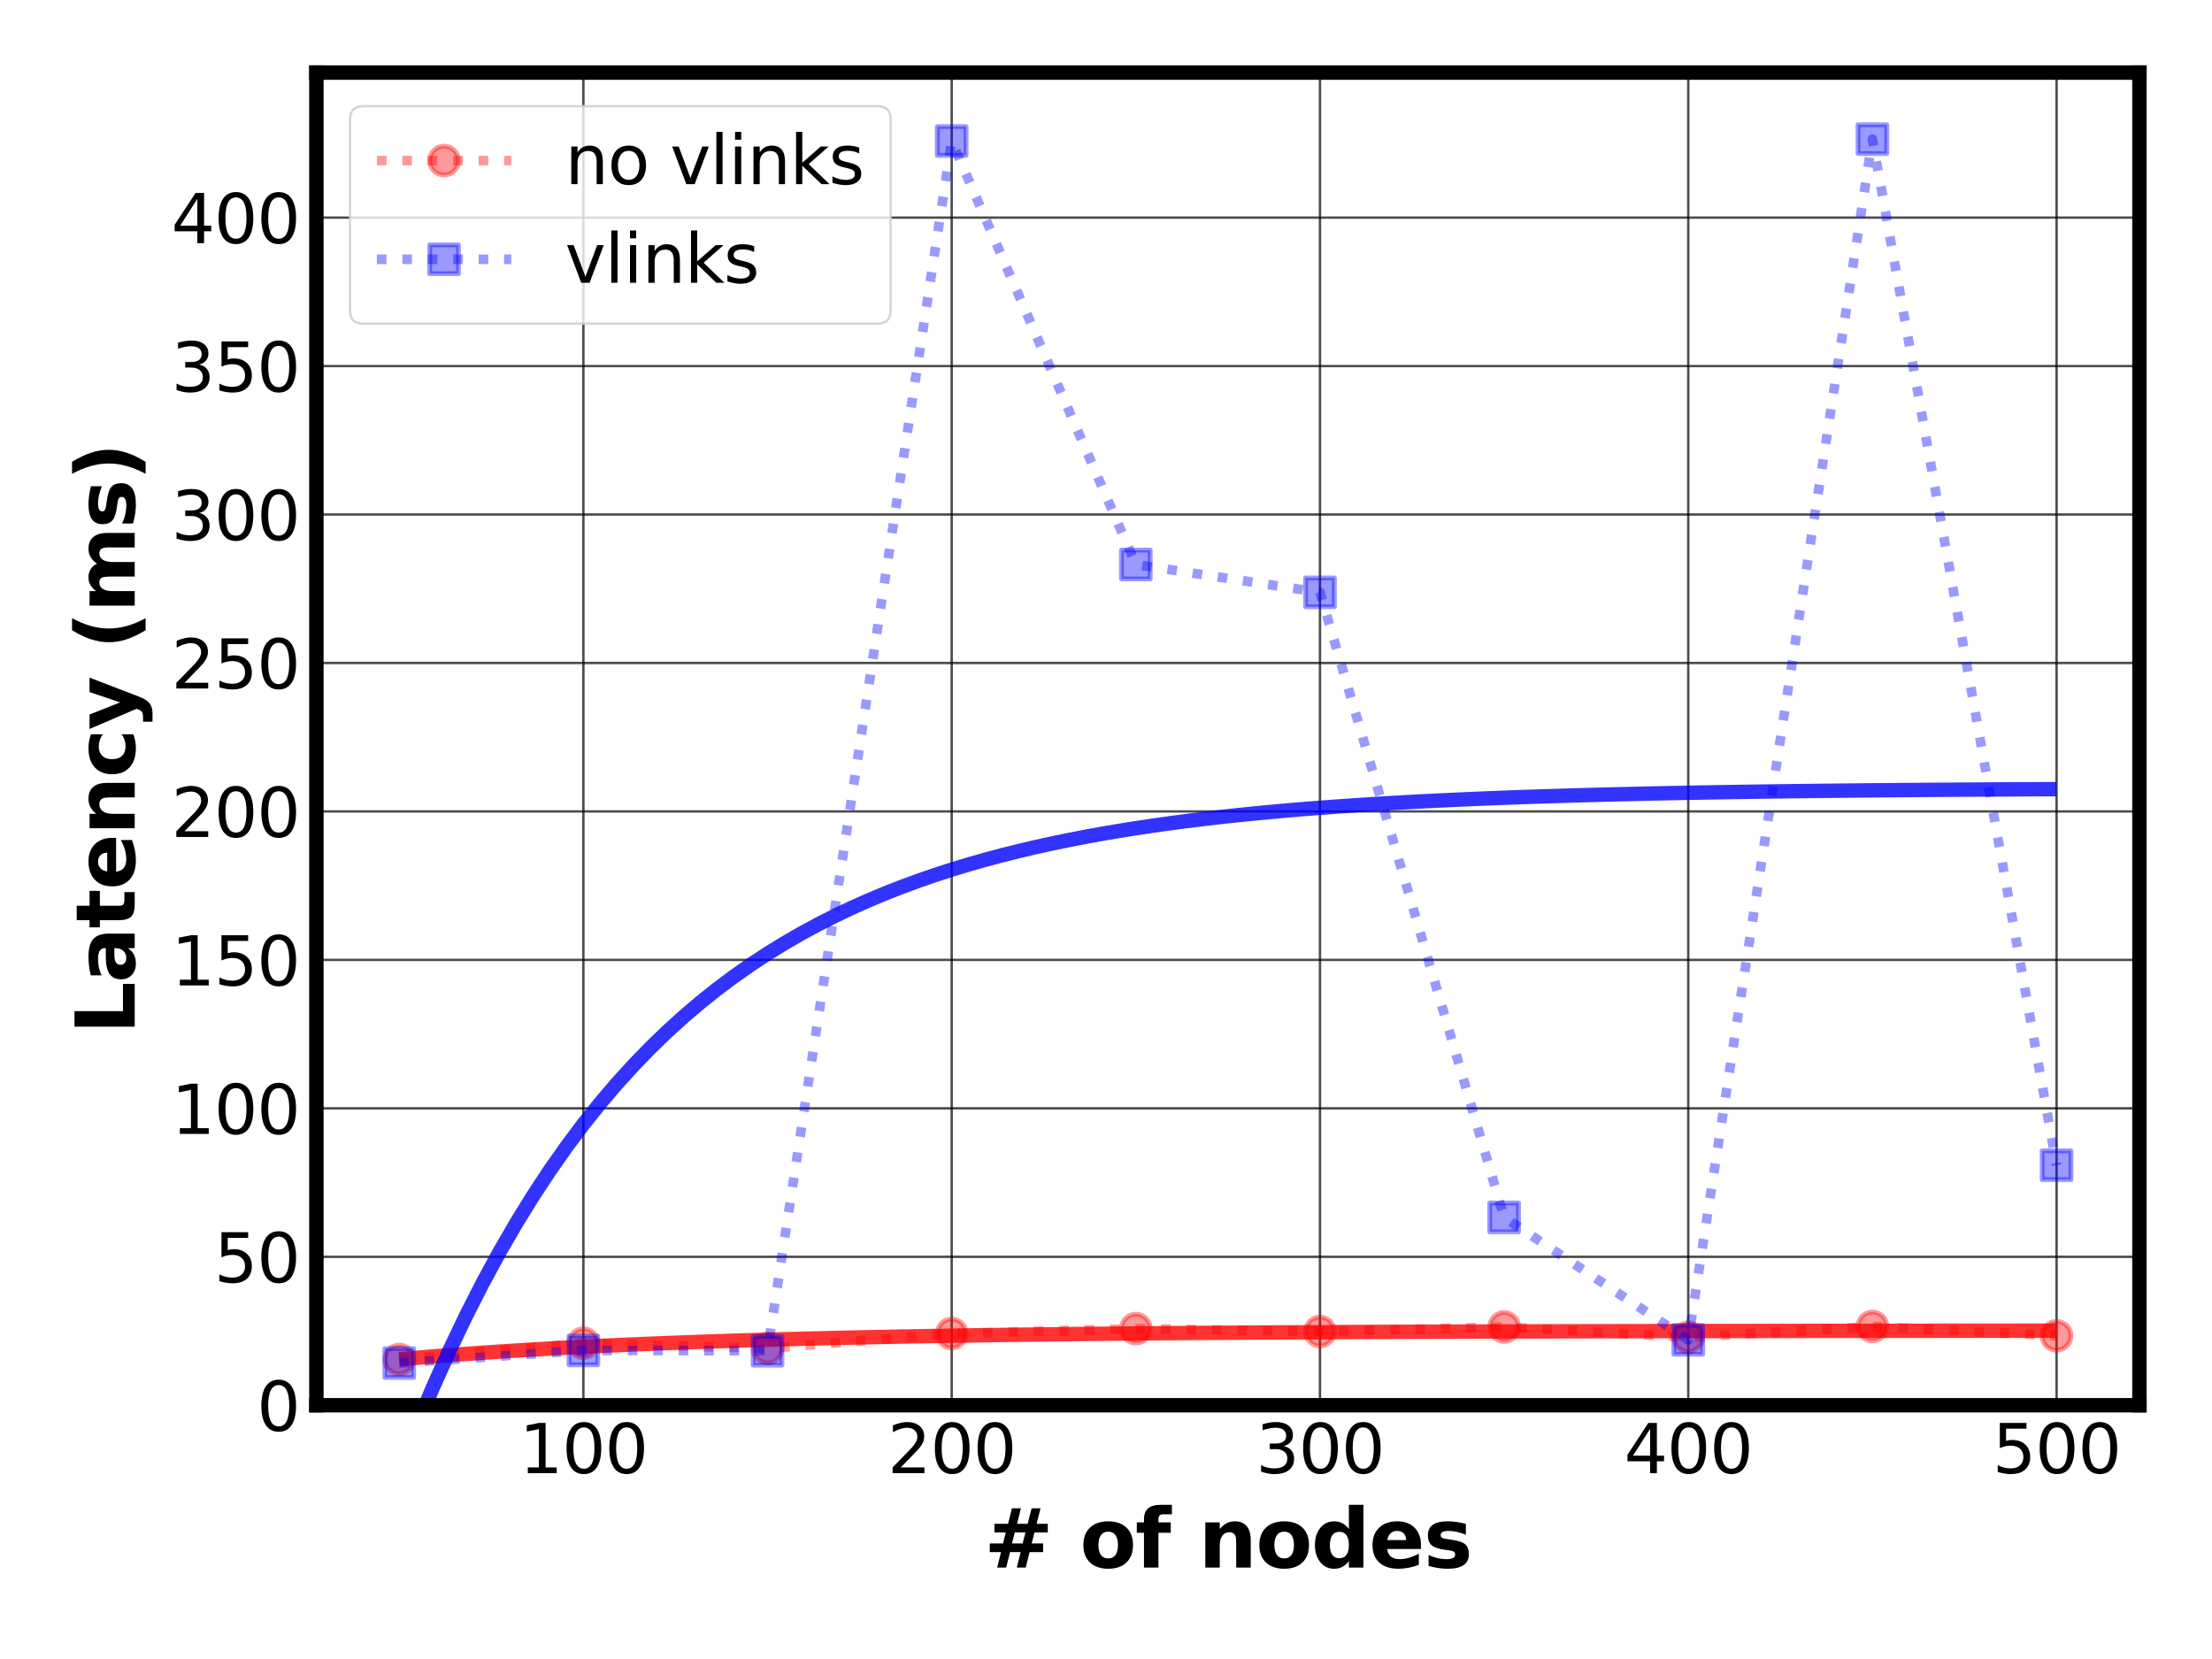 <?xml version="1.0" encoding="utf-8" standalone="no"?>
<!DOCTYPE svg PUBLIC "-//W3C//DTD SVG 1.1//EN"
  "http://www.w3.org/Graphics/SVG/1.1/DTD/svg11.dtd">
<svg xmlns:xlink="http://www.w3.org/1999/xlink" width="460.8pt" height="345.6pt" viewBox="0 0 460.8 345.6" xmlns="http://www.w3.org/2000/svg" version="1.1">
 <defs>
  <style type="text/css">*{stroke-linejoin: round; stroke-linecap: butt}</style>
 </defs>
 <g id="figure_1">
  <g id="patch_1">
   <path d="M 0 345.6 
L 460.8 345.6 
L 460.8 0 
L 0 0 
z
" style="fill: #ffffff"/>
  </g>
  <g id="axes_1">
   <g id="patch_2">
    <path d="M 65.91 292.74 
L 445.68 292.74 
L 445.68 15.12 
L 65.91 15.12 
z
" style="fill: #ffffff"/>
   </g>
   <g id="matplotlib.axis_1">
    <g id="xtick_1">
     <g id="line2d_1">
      <path d="M 121.533 292.74 
L 121.533 15.12 
" clip-path="url(#p73bee00743)" style="fill: none; stroke: #000000; stroke-opacity: 0.7; stroke-width: 0.5"/>
     </g>
     <g id="line2d_2"/>
     <g id="text_1">
      <!-- 100 -->
      <g transform="translate(108.172 306.878) scale(0.14 -0.14)">
       <defs>
        <path id="DejaVuSans-31" d="M 794 531 
L 1825 531 
L 1825 4091 
L 703 3866 
L 703 4441 
L 1819 4666 
L 2450 4666 
L 2450 531 
L 3481 531 
L 3481 0 
L 794 0 
L 794 531 
z
" transform="scale(0.016)"/>
        <path id="DejaVuSans-30" d="M 2034 4250 
Q 1547 4250 1301 3770 
Q 1056 3291 1056 2328 
Q 1056 1369 1301 889 
Q 1547 409 2034 409 
Q 2525 409 2770 889 
Q 3016 1369 3016 2328 
Q 3016 3291 2770 3770 
Q 2525 4250 2034 4250 
z
M 2034 4750 
Q 2819 4750 3233 4129 
Q 3647 3509 3647 2328 
Q 3647 1150 3233 529 
Q 2819 -91 2034 -91 
Q 1250 -91 836 529 
Q 422 1150 422 2328 
Q 422 3509 836 4129 
Q 1250 4750 2034 4750 
z
" transform="scale(0.016)"/>
       </defs>
       <use xlink:href="#DejaVuSans-31"/>
       <use xlink:href="#DejaVuSans-30" x="63.623"/>
       <use xlink:href="#DejaVuSans-30" x="127.246"/>
      </g>
     </g>
    </g>
    <g id="xtick_2">
     <g id="line2d_3">
      <path d="M 198.254 292.74 
L 198.254 15.12 
" clip-path="url(#p73bee00743)" style="fill: none; stroke: #000000; stroke-opacity: 0.7; stroke-width: 0.5"/>
     </g>
     <g id="line2d_4"/>
     <g id="text_2">
      <!-- 200 -->
      <g transform="translate(184.893 306.878) scale(0.14 -0.14)">
       <defs>
        <path id="DejaVuSans-32" d="M 1228 531 
L 3431 531 
L 3431 0 
L 469 0 
L 469 531 
Q 828 903 1448 1529 
Q 2069 2156 2228 2338 
Q 2531 2678 2651 2914 
Q 2772 3150 2772 3378 
Q 2772 3750 2511 3984 
Q 2250 4219 1831 4219 
Q 1534 4219 1204 4116 
Q 875 4013 500 3803 
L 500 4441 
Q 881 4594 1212 4672 
Q 1544 4750 1819 4750 
Q 2544 4750 2975 4387 
Q 3406 4025 3406 3419 
Q 3406 3131 3298 2873 
Q 3191 2616 2906 2266 
Q 2828 2175 2409 1742 
Q 1991 1309 1228 531 
z
" transform="scale(0.016)"/>
       </defs>
       <use xlink:href="#DejaVuSans-32"/>
       <use xlink:href="#DejaVuSans-30" x="63.623"/>
       <use xlink:href="#DejaVuSans-30" x="127.246"/>
      </g>
     </g>
    </g>
    <g id="xtick_3">
     <g id="line2d_5">
      <path d="M 274.975 292.74 
L 274.975 15.12 
" clip-path="url(#p73bee00743)" style="fill: none; stroke: #000000; stroke-opacity: 0.7; stroke-width: 0.5"/>
     </g>
     <g id="line2d_6"/>
     <g id="text_3">
      <!-- 300 -->
      <g transform="translate(261.614 306.878) scale(0.14 -0.14)">
       <defs>
        <path id="DejaVuSans-33" d="M 2597 2516 
Q 3050 2419 3304 2112 
Q 3559 1806 3559 1356 
Q 3559 666 3084 287 
Q 2609 -91 1734 -91 
Q 1441 -91 1130 -33 
Q 819 25 488 141 
L 488 750 
Q 750 597 1062 519 
Q 1375 441 1716 441 
Q 2309 441 2620 675 
Q 2931 909 2931 1356 
Q 2931 1769 2642 2001 
Q 2353 2234 1838 2234 
L 1294 2234 
L 1294 2753 
L 1863 2753 
Q 2328 2753 2575 2939 
Q 2822 3125 2822 3475 
Q 2822 3834 2567 4026 
Q 2313 4219 1838 4219 
Q 1578 4219 1281 4162 
Q 984 4106 628 3988 
L 628 4550 
Q 988 4650 1302 4700 
Q 1616 4750 1894 4750 
Q 2613 4750 3031 4423 
Q 3450 4097 3450 3541 
Q 3450 3153 3228 2886 
Q 3006 2619 2597 2516 
z
" transform="scale(0.016)"/>
       </defs>
       <use xlink:href="#DejaVuSans-33"/>
       <use xlink:href="#DejaVuSans-30" x="63.623"/>
       <use xlink:href="#DejaVuSans-30" x="127.246"/>
      </g>
     </g>
    </g>
    <g id="xtick_4">
     <g id="line2d_7">
      <path d="M 351.697 292.74 
L 351.697 15.12 
" clip-path="url(#p73bee00743)" style="fill: none; stroke: #000000; stroke-opacity: 0.7; stroke-width: 0.5"/>
     </g>
     <g id="line2d_8"/>
     <g id="text_4">
      <!-- 400 -->
      <g transform="translate(338.335 306.878) scale(0.14 -0.14)">
       <defs>
        <path id="DejaVuSans-34" d="M 2419 4116 
L 825 1625 
L 2419 1625 
L 2419 4116 
z
M 2253 4666 
L 3047 4666 
L 3047 1625 
L 3713 1625 
L 3713 1100 
L 3047 1100 
L 3047 0 
L 2419 0 
L 2419 1100 
L 313 1100 
L 313 1709 
L 2253 4666 
z
" transform="scale(0.016)"/>
       </defs>
       <use xlink:href="#DejaVuSans-34"/>
       <use xlink:href="#DejaVuSans-30" x="63.623"/>
       <use xlink:href="#DejaVuSans-30" x="127.246"/>
      </g>
     </g>
    </g>
    <g id="xtick_5">
     <g id="line2d_9">
      <path d="M 428.418 292.74 
L 428.418 15.12 
" clip-path="url(#p73bee00743)" style="fill: none; stroke: #000000; stroke-opacity: 0.7; stroke-width: 0.5"/>
     </g>
     <g id="line2d_10"/>
     <g id="text_5">
      <!-- 500 -->
      <g transform="translate(415.056 306.878) scale(0.14 -0.14)">
       <defs>
        <path id="DejaVuSans-35" d="M 691 4666 
L 3169 4666 
L 3169 4134 
L 1269 4134 
L 1269 2991 
Q 1406 3038 1543 3061 
Q 1681 3084 1819 3084 
Q 2600 3084 3056 2656 
Q 3513 2228 3513 1497 
Q 3513 744 3044 326 
Q 2575 -91 1722 -91 
Q 1428 -91 1123 -41 
Q 819 9 494 109 
L 494 744 
Q 775 591 1075 516 
Q 1375 441 1709 441 
Q 2250 441 2565 725 
Q 2881 1009 2881 1497 
Q 2881 1984 2565 2268 
Q 2250 2553 1709 2553 
Q 1456 2553 1204 2497 
Q 953 2441 691 2322 
L 691 4666 
z
" transform="scale(0.016)"/>
       </defs>
       <use xlink:href="#DejaVuSans-35"/>
       <use xlink:href="#DejaVuSans-30" x="63.623"/>
       <use xlink:href="#DejaVuSans-30" x="127.246"/>
      </g>
     </g>
    </g>
    <g id="text_6">
     <!-- # of nodes -->
     <g transform="translate(205.022 326.555) scale(0.168 -0.168)">
      <defs>
       <path id="DejaVuSans-Bold-23" d="M 2847 4594 
L 2547 3391 
L 3372 3391 
L 3675 4594 
L 4366 4594 
L 4063 3391 
L 4928 3391 
L 4928 2725 
L 3897 2725 
L 3681 1869 
L 4569 1869 
L 4569 1197 
L 3519 1197 
L 3219 0 
L 2528 0 
L 2828 1197 
L 2003 1197 
L 1703 0 
L 1006 0 
L 1306 1197 
L 434 1197 
L 434 1869 
L 1459 1869 
L 1678 2725 
L 794 2725 
L 794 3391 
L 1850 3391 
L 2150 4594 
L 2847 4594 
z
M 3200 2725 
L 2375 2725 
L 2156 1869 
L 2981 1869 
L 3200 2725 
z
" transform="scale(0.016)"/>
       <path id="DejaVuSans-Bold-20" transform="scale(0.016)"/>
       <path id="DejaVuSans-Bold-6f" d="M 2203 2784 
Q 1831 2784 1636 2517 
Q 1441 2250 1441 1747 
Q 1441 1244 1636 976 
Q 1831 709 2203 709 
Q 2569 709 2762 976 
Q 2956 1244 2956 1747 
Q 2956 2250 2762 2517 
Q 2569 2784 2203 2784 
z
M 2203 3584 
Q 3106 3584 3614 3096 
Q 4122 2609 4122 1747 
Q 4122 884 3614 396 
Q 3106 -91 2203 -91 
Q 1297 -91 786 396 
Q 275 884 275 1747 
Q 275 2609 786 3096 
Q 1297 3584 2203 3584 
z
" transform="scale(0.016)"/>
       <path id="DejaVuSans-Bold-66" d="M 2841 4863 
L 2841 4128 
L 2222 4128 
Q 1984 4128 1890 4042 
Q 1797 3956 1797 3744 
L 1797 3500 
L 2753 3500 
L 2753 2700 
L 1797 2700 
L 1797 0 
L 678 0 
L 678 2700 
L 122 2700 
L 122 3500 
L 678 3500 
L 678 3744 
Q 678 4316 997 4589 
Q 1316 4863 1984 4863 
L 2841 4863 
z
" transform="scale(0.016)"/>
       <path id="DejaVuSans-Bold-6e" d="M 4056 2131 
L 4056 0 
L 2931 0 
L 2931 347 
L 2931 1631 
Q 2931 2084 2911 2256 
Q 2891 2428 2841 2509 
Q 2775 2619 2662 2680 
Q 2550 2741 2406 2741 
Q 2056 2741 1856 2470 
Q 1656 2200 1656 1722 
L 1656 0 
L 538 0 
L 538 3500 
L 1656 3500 
L 1656 2988 
Q 1909 3294 2193 3439 
Q 2478 3584 2822 3584 
Q 3428 3584 3742 3212 
Q 4056 2841 4056 2131 
z
" transform="scale(0.016)"/>
       <path id="DejaVuSans-Bold-64" d="M 2919 2988 
L 2919 4863 
L 4044 4863 
L 4044 0 
L 2919 0 
L 2919 506 
Q 2688 197 2409 53 
Q 2131 -91 1766 -91 
Q 1119 -91 703 423 
Q 288 938 288 1747 
Q 288 2556 703 3070 
Q 1119 3584 1766 3584 
Q 2128 3584 2408 3439 
Q 2688 3294 2919 2988 
z
M 2181 722 
Q 2541 722 2730 984 
Q 2919 1247 2919 1747 
Q 2919 2247 2730 2509 
Q 2541 2772 2181 2772 
Q 1825 2772 1636 2509 
Q 1447 2247 1447 1747 
Q 1447 1247 1636 984 
Q 1825 722 2181 722 
z
" transform="scale(0.016)"/>
       <path id="DejaVuSans-Bold-65" d="M 4031 1759 
L 4031 1441 
L 1416 1441 
Q 1456 1047 1700 850 
Q 1944 653 2381 653 
Q 2734 653 3104 758 
Q 3475 863 3866 1075 
L 3866 213 
Q 3469 63 3072 -14 
Q 2675 -91 2278 -91 
Q 1328 -91 801 392 
Q 275 875 275 1747 
Q 275 2603 792 3093 
Q 1309 3584 2216 3584 
Q 3041 3584 3536 3087 
Q 4031 2591 4031 1759 
z
M 2881 2131 
Q 2881 2450 2695 2645 
Q 2509 2841 2209 2841 
Q 1884 2841 1681 2658 
Q 1478 2475 1428 2131 
L 2881 2131 
z
" transform="scale(0.016)"/>
       <path id="DejaVuSans-Bold-73" d="M 3272 3391 
L 3272 2541 
Q 2913 2691 2578 2766 
Q 2244 2841 1947 2841 
Q 1628 2841 1473 2761 
Q 1319 2681 1319 2516 
Q 1319 2381 1436 2309 
Q 1553 2238 1856 2203 
L 2053 2175 
Q 2913 2066 3209 1816 
Q 3506 1566 3506 1031 
Q 3506 472 3093 190 
Q 2681 -91 1863 -91 
Q 1516 -91 1145 -36 
Q 775 19 384 128 
L 384 978 
Q 719 816 1070 734 
Q 1422 653 1784 653 
Q 2113 653 2278 743 
Q 2444 834 2444 1013 
Q 2444 1163 2330 1236 
Q 2216 1309 1875 1350 
L 1678 1375 
Q 931 1469 631 1722 
Q 331 1975 331 2491 
Q 331 3047 712 3315 
Q 1094 3584 1881 3584 
Q 2191 3584 2531 3537 
Q 2872 3491 3272 3391 
z
" transform="scale(0.016)"/>
      </defs>
      <use xlink:href="#DejaVuSans-Bold-23"/>
      <use xlink:href="#DejaVuSans-Bold-20" x="83.789"/>
      <use xlink:href="#DejaVuSans-Bold-6f" x="118.604"/>
      <use xlink:href="#DejaVuSans-Bold-66" x="187.305"/>
      <use xlink:href="#DejaVuSans-Bold-20" x="230.811"/>
      <use xlink:href="#DejaVuSans-Bold-6e" x="265.625"/>
      <use xlink:href="#DejaVuSans-Bold-6f" x="336.816"/>
      <use xlink:href="#DejaVuSans-Bold-64" x="405.518"/>
      <use xlink:href="#DejaVuSans-Bold-65" x="477.1"/>
      <use xlink:href="#DejaVuSans-Bold-73" x="544.922"/>
     </g>
    </g>
   </g>
   <g id="matplotlib.axis_2">
    <g id="ytick_1">
     <g id="line2d_11">
      <path d="M 65.91 292.74 
L 445.68 292.74 
" clip-path="url(#p73bee00743)" style="fill: none; stroke: #000000; stroke-opacity: 0.7; stroke-width: 0.5"/>
     </g>
     <g id="line2d_12"/>
     <g id="text_7">
      <!-- 0 -->
      <g transform="translate(53.502 298.059) scale(0.14 -0.14)">
       <use xlink:href="#DejaVuSans-30"/>
      </g>
     </g>
    </g>
    <g id="ytick_2">
     <g id="line2d_13">
      <path d="M 65.91 261.814 
L 445.68 261.814 
" clip-path="url(#p73bee00743)" style="fill: none; stroke: #000000; stroke-opacity: 0.7; stroke-width: 0.5"/>
     </g>
     <g id="line2d_14"/>
     <g id="text_8">
      <!-- 50 -->
      <g transform="translate(44.595 267.133) scale(0.14 -0.14)">
       <use xlink:href="#DejaVuSans-35"/>
       <use xlink:href="#DejaVuSans-30" x="63.623"/>
      </g>
     </g>
    </g>
    <g id="ytick_3">
     <g id="line2d_15">
      <path d="M 65.91 230.888 
L 445.68 230.888 
" clip-path="url(#p73bee00743)" style="fill: none; stroke: #000000; stroke-opacity: 0.7; stroke-width: 0.5"/>
     </g>
     <g id="line2d_16"/>
     <g id="text_9">
      <!-- 100 -->
      <g transform="translate(35.688 236.207) scale(0.14 -0.14)">
       <use xlink:href="#DejaVuSans-31"/>
       <use xlink:href="#DejaVuSans-30" x="63.623"/>
       <use xlink:href="#DejaVuSans-30" x="127.246"/>
      </g>
     </g>
    </g>
    <g id="ytick_4">
     <g id="line2d_17">
      <path d="M 65.91 199.962 
L 445.68 199.962 
" clip-path="url(#p73bee00743)" style="fill: none; stroke: #000000; stroke-opacity: 0.7; stroke-width: 0.5"/>
     </g>
     <g id="line2d_18"/>
     <g id="text_10">
      <!-- 150 -->
      <g transform="translate(35.688 205.28) scale(0.14 -0.14)">
       <use xlink:href="#DejaVuSans-31"/>
       <use xlink:href="#DejaVuSans-35" x="63.623"/>
       <use xlink:href="#DejaVuSans-30" x="127.246"/>
      </g>
     </g>
    </g>
    <g id="ytick_5">
     <g id="line2d_19">
      <path d="M 65.91 169.035 
L 445.68 169.035 
" clip-path="url(#p73bee00743)" style="fill: none; stroke: #000000; stroke-opacity: 0.7; stroke-width: 0.5"/>
     </g>
     <g id="line2d_20"/>
     <g id="text_11">
      <!-- 200 -->
      <g transform="translate(35.688 174.354) scale(0.14 -0.14)">
       <use xlink:href="#DejaVuSans-32"/>
       <use xlink:href="#DejaVuSans-30" x="63.623"/>
       <use xlink:href="#DejaVuSans-30" x="127.246"/>
      </g>
     </g>
    </g>
    <g id="ytick_6">
     <g id="line2d_21">
      <path d="M 65.91 138.109 
L 445.68 138.109 
" clip-path="url(#p73bee00743)" style="fill: none; stroke: #000000; stroke-opacity: 0.7; stroke-width: 0.5"/>
     </g>
     <g id="line2d_22"/>
     <g id="text_12">
      <!-- 250 -->
      <g transform="translate(35.688 143.428) scale(0.14 -0.14)">
       <use xlink:href="#DejaVuSans-32"/>
       <use xlink:href="#DejaVuSans-35" x="63.623"/>
       <use xlink:href="#DejaVuSans-30" x="127.246"/>
      </g>
     </g>
    </g>
    <g id="ytick_7">
     <g id="line2d_23">
      <path d="M 65.91 107.183 
L 445.68 107.183 
" clip-path="url(#p73bee00743)" style="fill: none; stroke: #000000; stroke-opacity: 0.7; stroke-width: 0.5"/>
     </g>
     <g id="line2d_24"/>
     <g id="text_13">
      <!-- 300 -->
      <g transform="translate(35.688 112.502) scale(0.14 -0.14)">
       <use xlink:href="#DejaVuSans-33"/>
       <use xlink:href="#DejaVuSans-30" x="63.623"/>
       <use xlink:href="#DejaVuSans-30" x="127.246"/>
      </g>
     </g>
    </g>
    <g id="ytick_8">
     <g id="line2d_25">
      <path d="M 65.91 76.257 
L 445.68 76.257 
" clip-path="url(#p73bee00743)" style="fill: none; stroke: #000000; stroke-opacity: 0.7; stroke-width: 0.5"/>
     </g>
     <g id="line2d_26"/>
     <g id="text_14">
      <!-- 350 -->
      <g transform="translate(35.688 81.576) scale(0.14 -0.14)">
       <use xlink:href="#DejaVuSans-33"/>
       <use xlink:href="#DejaVuSans-35" x="63.623"/>
       <use xlink:href="#DejaVuSans-30" x="127.246"/>
      </g>
     </g>
    </g>
    <g id="ytick_9">
     <g id="line2d_27">
      <path d="M 65.91 45.331 
L 445.68 45.331 
" clip-path="url(#p73bee00743)" style="fill: none; stroke: #000000; stroke-opacity: 0.7; stroke-width: 0.5"/>
     </g>
     <g id="line2d_28"/>
     <g id="text_15">
      <!-- 400 -->
      <g transform="translate(35.688 50.65) scale(0.14 -0.14)">
       <use xlink:href="#DejaVuSans-34"/>
       <use xlink:href="#DejaVuSans-30" x="63.623"/>
       <use xlink:href="#DejaVuSans-30" x="127.246"/>
      </g>
     </g>
    </g>
    <g id="text_16">
     <!-- Latency (ms) -->
     <g transform="translate(28.062 215.453) rotate(-90) scale(0.168 -0.168)">
      <defs>
       <path id="DejaVuSans-Bold-4c" d="M 588 4666 
L 1791 4666 
L 1791 909 
L 3903 909 
L 3903 0 
L 588 0 
L 588 4666 
z
" transform="scale(0.016)"/>
       <path id="DejaVuSans-Bold-61" d="M 2106 1575 
Q 1756 1575 1579 1456 
Q 1403 1338 1403 1106 
Q 1403 894 1545 773 
Q 1688 653 1941 653 
Q 2256 653 2472 879 
Q 2688 1106 2688 1447 
L 2688 1575 
L 2106 1575 
z
M 3816 1997 
L 3816 0 
L 2688 0 
L 2688 519 
Q 2463 200 2181 54 
Q 1900 -91 1497 -91 
Q 953 -91 614 226 
Q 275 544 275 1050 
Q 275 1666 698 1953 
Q 1122 2241 2028 2241 
L 2688 2241 
L 2688 2328 
Q 2688 2594 2478 2717 
Q 2269 2841 1825 2841 
Q 1466 2841 1156 2769 
Q 847 2697 581 2553 
L 581 3406 
Q 941 3494 1303 3539 
Q 1666 3584 2028 3584 
Q 2975 3584 3395 3211 
Q 3816 2838 3816 1997 
z
" transform="scale(0.016)"/>
       <path id="DejaVuSans-Bold-74" d="M 1759 4494 
L 1759 3500 
L 2913 3500 
L 2913 2700 
L 1759 2700 
L 1759 1216 
Q 1759 972 1856 886 
Q 1953 800 2241 800 
L 2816 800 
L 2816 0 
L 1856 0 
Q 1194 0 917 276 
Q 641 553 641 1216 
L 641 2700 
L 84 2700 
L 84 3500 
L 641 3500 
L 641 4494 
L 1759 4494 
z
" transform="scale(0.016)"/>
       <path id="DejaVuSans-Bold-63" d="M 3366 3391 
L 3366 2478 
Q 3138 2634 2908 2709 
Q 2678 2784 2431 2784 
Q 1963 2784 1702 2511 
Q 1441 2238 1441 1747 
Q 1441 1256 1702 982 
Q 1963 709 2431 709 
Q 2694 709 2930 787 
Q 3166 866 3366 1019 
L 3366 103 
Q 3103 6 2833 -42 
Q 2563 -91 2291 -91 
Q 1344 -91 809 395 
Q 275 881 275 1747 
Q 275 2613 809 3098 
Q 1344 3584 2291 3584 
Q 2566 3584 2833 3536 
Q 3100 3488 3366 3391 
z
" transform="scale(0.016)"/>
       <path id="DejaVuSans-Bold-79" d="M 78 3500 
L 1197 3500 
L 2138 1125 
L 2938 3500 
L 4056 3500 
L 2584 -331 
Q 2363 -916 2067 -1148 
Q 1772 -1381 1288 -1381 
L 641 -1381 
L 641 -647 
L 991 -647 
Q 1275 -647 1404 -556 
Q 1534 -466 1606 -231 
L 1638 -134 
L 78 3500 
z
" transform="scale(0.016)"/>
       <path id="DejaVuSans-Bold-28" d="M 2413 -844 
L 1484 -844 
Q 1006 -72 778 623 
Q 550 1319 550 2003 
Q 550 2688 779 3389 
Q 1009 4091 1484 4856 
L 2413 4856 
Q 2013 4116 1813 3408 
Q 1613 2700 1613 2009 
Q 1613 1319 1811 609 
Q 2009 -100 2413 -844 
z
" transform="scale(0.016)"/>
       <path id="DejaVuSans-Bold-6d" d="M 3781 2919 
Q 3994 3244 4286 3414 
Q 4578 3584 4928 3584 
Q 5531 3584 5847 3212 
Q 6163 2841 6163 2131 
L 6163 0 
L 5038 0 
L 5038 1825 
Q 5041 1866 5042 1909 
Q 5044 1953 5044 2034 
Q 5044 2406 4934 2573 
Q 4825 2741 4581 2741 
Q 4263 2741 4089 2478 
Q 3916 2216 3909 1719 
L 3909 0 
L 2784 0 
L 2784 1825 
Q 2784 2406 2684 2573 
Q 2584 2741 2328 2741 
Q 2006 2741 1831 2477 
Q 1656 2213 1656 1722 
L 1656 0 
L 531 0 
L 531 3500 
L 1656 3500 
L 1656 2988 
Q 1863 3284 2130 3434 
Q 2397 3584 2719 3584 
Q 3081 3584 3359 3409 
Q 3638 3234 3781 2919 
z
" transform="scale(0.016)"/>
       <path id="DejaVuSans-Bold-29" d="M 513 -844 
Q 913 -100 1113 609 
Q 1313 1319 1313 2009 
Q 1313 2700 1113 3408 
Q 913 4116 513 4856 
L 1441 4856 
Q 1916 4091 2145 3389 
Q 2375 2688 2375 2003 
Q 2375 1319 2147 623 
Q 1919 -72 1441 -844 
L 513 -844 
z
" transform="scale(0.016)"/>
      </defs>
      <use xlink:href="#DejaVuSans-Bold-4c"/>
      <use xlink:href="#DejaVuSans-Bold-61" x="63.721"/>
      <use xlink:href="#DejaVuSans-Bold-74" x="131.201"/>
      <use xlink:href="#DejaVuSans-Bold-65" x="179.004"/>
      <use xlink:href="#DejaVuSans-Bold-6e" x="246.826"/>
      <use xlink:href="#DejaVuSans-Bold-63" x="318.018"/>
      <use xlink:href="#DejaVuSans-Bold-79" x="377.295"/>
      <use xlink:href="#DejaVuSans-Bold-20" x="442.48"/>
      <use xlink:href="#DejaVuSans-Bold-28" x="477.295"/>
      <use xlink:href="#DejaVuSans-Bold-6d" x="522.998"/>
      <use xlink:href="#DejaVuSans-Bold-73" x="627.197"/>
      <use xlink:href="#DejaVuSans-Bold-29" x="686.719"/>
     </g>
    </g>
   </g>
   <g id="line2d_29">
    <path d="M 83.172 283.217 
L 121.533 279.798 
L 159.893 280.902 
L 198.254 277.794 
L 236.615 276.777 
L 274.975 277.38 
L 313.336 276.421 
L 351.697 278.573 
L 390.057 276.315 
L 428.418 278.264 
" clip-path="url(#p73bee00743)" style="fill: none; stroke-dasharray: 2,3.3; stroke-dashoffset: 0; stroke: #ff0000; stroke-opacity: 0.4; stroke-width: 2"/>
    <defs>
     <path id="m477c1ee422" d="M 0 3 
C 0.796 3 1.559 2.684 2.121 2.121 
C 2.684 1.559 3 0.796 3 0 
C 3 -0.796 2.684 -1.559 2.121 -2.121 
C 1.559 -2.684 0.796 -3 0 -3 
C -0.796 -3 -1.559 -2.684 -2.121 -2.121 
C -2.684 -1.559 -3 -0.796 -3 0 
C -3 0.796 -2.684 1.559 -2.121 2.121 
C -1.559 2.684 -0.796 3 0 3 
z
" style="stroke: #ff0000; stroke-opacity: 0.4"/>
    </defs>
    <g clip-path="url(#p73bee00743)">
     <use xlink:href="#m477c1ee422" x="83.172" y="283.217" style="fill: #ff0000; fill-opacity: 0.4; stroke: #ff0000; stroke-opacity: 0.4"/>
     <use xlink:href="#m477c1ee422" x="121.533" y="279.798" style="fill: #ff0000; fill-opacity: 0.4; stroke: #ff0000; stroke-opacity: 0.4"/>
     <use xlink:href="#m477c1ee422" x="159.893" y="280.902" style="fill: #ff0000; fill-opacity: 0.4; stroke: #ff0000; stroke-opacity: 0.4"/>
     <use xlink:href="#m477c1ee422" x="198.254" y="277.794" style="fill: #ff0000; fill-opacity: 0.4; stroke: #ff0000; stroke-opacity: 0.4"/>
     <use xlink:href="#m477c1ee422" x="236.615" y="276.777" style="fill: #ff0000; fill-opacity: 0.4; stroke: #ff0000; stroke-opacity: 0.4"/>
     <use xlink:href="#m477c1ee422" x="274.975" y="277.38" style="fill: #ff0000; fill-opacity: 0.4; stroke: #ff0000; stroke-opacity: 0.4"/>
     <use xlink:href="#m477c1ee422" x="313.336" y="276.421" style="fill: #ff0000; fill-opacity: 0.4; stroke: #ff0000; stroke-opacity: 0.4"/>
     <use xlink:href="#m477c1ee422" x="351.697" y="278.573" style="fill: #ff0000; fill-opacity: 0.4; stroke: #ff0000; stroke-opacity: 0.4"/>
     <use xlink:href="#m477c1ee422" x="390.057" y="276.315" style="fill: #ff0000; fill-opacity: 0.4; stroke: #ff0000; stroke-opacity: 0.4"/>
     <use xlink:href="#m477c1ee422" x="428.418" y="278.264" style="fill: #ff0000; fill-opacity: 0.4; stroke: #ff0000; stroke-opacity: 0.4"/>
    </g>
   </g>
   <g id="line2d_30">
    <path d="M 83.172 283.167 
L 86.66 282.863 
L 90.147 282.575 
L 93.634 282.301 
L 97.122 282.041 
L 100.609 281.795 
L 104.096 281.561 
L 107.584 281.338 
L 111.071 281.127 
L 114.558 280.927 
L 118.046 280.737 
L 121.533 280.556 
L 125.02 280.385 
L 128.508 280.222 
L 131.995 280.067 
L 135.482 279.921 
L 138.97 279.782 
L 142.457 279.649 
L 145.944 279.524 
L 149.432 279.405 
L 152.919 279.292 
L 156.406 279.184 
L 159.893 279.082 
L 163.381 278.986 
L 166.868 278.894 
L 170.355 278.807 
L 173.843 278.724 
L 177.33 278.645 
L 180.817 278.571 
L 184.305 278.5 
L 187.792 278.432 
L 191.279 278.369 
L 194.767 278.308 
L 198.254 278.25 
L 201.741 278.196 
L 205.229 278.144 
L 208.716 278.095 
L 212.203 278.048 
L 215.691 278.004 
L 219.178 277.962 
L 222.665 277.922 
L 226.153 277.884 
L 229.64 277.848 
L 233.127 277.813 
L 236.615 277.781 
L 240.102 277.75 
L 243.589 277.721 
L 247.077 277.693 
L 250.564 277.667 
L 254.051 277.642 
L 257.539 277.618 
L 261.026 277.595 
L 264.513 277.574 
L 268.001 277.553 
L 271.488 277.534 
L 274.975 277.516 
L 278.463 277.498 
L 281.95 277.482 
L 285.437 277.466 
L 288.925 277.451 
L 292.412 277.437 
L 295.899 277.424 
L 299.387 277.411 
L 302.874 277.399 
L 306.361 277.387 
L 309.849 277.377 
L 313.336 277.366 
L 316.823 277.356 
L 320.311 277.347 
L 323.798 277.338 
L 327.285 277.33 
L 330.773 277.322 
L 334.26 277.314 
L 337.747 277.307 
L 341.235 277.3 
L 344.722 277.294 
L 348.209 277.288 
L 351.697 277.282 
L 355.184 277.276 
L 358.671 277.271 
L 362.158 277.266 
L 365.646 277.261 
L 369.133 277.257 
L 372.62 277.252 
L 376.108 277.248 
L 379.595 277.244 
L 383.082 277.241 
L 386.57 277.237 
L 390.057 277.234 
L 393.544 277.231 
L 397.032 277.228 
L 400.519 277.225 
L 404.006 277.222 
L 407.494 277.22 
L 410.981 277.217 
L 414.468 277.215 
L 417.956 277.213 
L 421.443 277.211 
L 424.93 277.209 
L 428.418 277.207 
" clip-path="url(#p73bee00743)" style="fill: none; stroke: #ff0000; stroke-opacity: 0.8; stroke-width: 3"/>
   </g>
   <g id="line2d_31">
    <path d="M 83.172 283.944 
L 121.533 281.314 
L 159.893 281.389 
L 198.254 29.367 
L 236.615 117.598 
L 274.975 123.395 
L 313.336 253.6 
L 351.697 279.11 
L 390.057 28.984 
L 428.418 242.742 
" clip-path="url(#p73bee00743)" style="fill: none; stroke-dasharray: 2,3.3; stroke-dashoffset: 0; stroke: #0000ff; stroke-opacity: 0.4; stroke-width: 2"/>
    <defs>
     <path id="me3424a66b5" d="M -3 3 
L 3 3 
L 3 -3 
L -3 -3 
z
" style="stroke: #0000ff; stroke-opacity: 0.4; stroke-linejoin: miter"/>
    </defs>
    <g clip-path="url(#p73bee00743)">
     <use xlink:href="#me3424a66b5" x="83.172" y="283.944" style="fill: #0000ff; fill-opacity: 0.4; stroke: #0000ff; stroke-opacity: 0.4; stroke-linejoin: miter"/>
     <use xlink:href="#me3424a66b5" x="121.533" y="281.314" style="fill: #0000ff; fill-opacity: 0.4; stroke: #0000ff; stroke-opacity: 0.4; stroke-linejoin: miter"/>
     <use xlink:href="#me3424a66b5" x="159.893" y="281.389" style="fill: #0000ff; fill-opacity: 0.4; stroke: #0000ff; stroke-opacity: 0.4; stroke-linejoin: miter"/>
     <use xlink:href="#me3424a66b5" x="198.254" y="29.367" style="fill: #0000ff; fill-opacity: 0.4; stroke: #0000ff; stroke-opacity: 0.4; stroke-linejoin: miter"/>
     <use xlink:href="#me3424a66b5" x="236.615" y="117.598" style="fill: #0000ff; fill-opacity: 0.4; stroke: #0000ff; stroke-opacity: 0.4; stroke-linejoin: miter"/>
     <use xlink:href="#me3424a66b5" x="274.975" y="123.395" style="fill: #0000ff; fill-opacity: 0.4; stroke: #0000ff; stroke-opacity: 0.4; stroke-linejoin: miter"/>
     <use xlink:href="#me3424a66b5" x="313.336" y="253.6" style="fill: #0000ff; fill-opacity: 0.4; stroke: #0000ff; stroke-opacity: 0.4; stroke-linejoin: miter"/>
     <use xlink:href="#me3424a66b5" x="351.697" y="279.11" style="fill: #0000ff; fill-opacity: 0.4; stroke: #0000ff; stroke-opacity: 0.4; stroke-linejoin: miter"/>
     <use xlink:href="#me3424a66b5" x="390.057" y="28.984" style="fill: #0000ff; fill-opacity: 0.4; stroke: #0000ff; stroke-opacity: 0.4; stroke-linejoin: miter"/>
     <use xlink:href="#me3424a66b5" x="428.418" y="242.742" style="fill: #0000ff; fill-opacity: 0.4; stroke: #0000ff; stroke-opacity: 0.4; stroke-linejoin: miter"/>
    </g>
   </g>
   <g id="line2d_32">
    <path d="M 83.172 306.264 
L 86.66 297.41 
L 90.147 289.107 
L 93.634 281.321 
L 97.122 274.021 
L 100.609 267.175 
L 104.096 260.756 
L 107.584 254.737 
L 111.071 249.093 
L 114.558 243.801 
L 118.046 238.838 
L 121.533 234.184 
L 125.02 229.821 
L 128.508 225.729 
L 131.995 221.892 
L 135.482 218.294 
L 138.97 214.921 
L 142.457 211.757 
L 145.944 208.791 
L 149.432 206.01 
L 152.919 203.401 
L 156.406 200.956 
L 159.893 198.662 
L 163.381 196.512 
L 166.868 194.496 
L 170.355 192.605 
L 173.843 190.832 
L 177.33 189.169 
L 180.817 187.61 
L 184.305 186.148 
L 187.792 184.778 
L 191.279 183.492 
L 194.767 182.287 
L 198.254 181.157 
L 201.741 180.097 
L 205.229 179.103 
L 208.716 178.171 
L 212.203 177.298 
L 215.691 176.478 
L 219.178 175.71 
L 222.665 174.99 
L 226.153 174.314 
L 229.64 173.681 
L 233.127 173.087 
L 236.615 172.53 
L 240.102 172.008 
L 243.589 171.518 
L 247.077 171.059 
L 250.564 170.628 
L 254.051 170.224 
L 257.539 169.846 
L 261.026 169.491 
L 264.513 169.158 
L 268.001 168.845 
L 271.488 168.553 
L 274.975 168.278 
L 278.463 168.021 
L 281.95 167.78 
L 285.437 167.553 
L 288.925 167.341 
L 292.412 167.142 
L 295.899 166.955 
L 299.387 166.78 
L 302.874 166.616 
L 306.361 166.463 
L 309.849 166.318 
L 313.336 166.183 
L 316.823 166.056 
L 320.311 165.937 
L 323.798 165.826 
L 327.285 165.721 
L 330.773 165.623 
L 334.26 165.531 
L 337.747 165.445 
L 341.235 165.364 
L 344.722 165.288 
L 348.209 165.217 
L 351.697 165.151 
L 355.184 165.088 
L 358.671 165.029 
L 362.158 164.974 
L 365.646 164.923 
L 369.133 164.875 
L 372.62 164.829 
L 376.108 164.787 
L 379.595 164.747 
L 383.082 164.71 
L 386.57 164.675 
L 390.057 164.642 
L 393.544 164.611 
L 397.032 164.582 
L 400.519 164.555 
L 404.006 164.529 
L 407.494 164.506 
L 410.981 164.483 
L 414.468 164.462 
L 417.956 164.443 
L 421.443 164.424 
L 424.93 164.407 
L 428.418 164.391 
" clip-path="url(#p73bee00743)" style="fill: none; stroke: #0000ff; stroke-opacity: 0.8; stroke-width: 3"/>
   </g>
   <g id="patch_3">
    <path d="M 65.91 292.74 
L 65.91 15.12 
" style="fill: none; stroke: #000000; stroke-width: 3; stroke-linejoin: miter; stroke-linecap: square"/>
   </g>
   <g id="patch_4">
    <path d="M 445.68 292.74 
L 445.68 15.12 
" style="fill: none; stroke: #000000; stroke-width: 3; stroke-linejoin: miter; stroke-linecap: square"/>
   </g>
   <g id="patch_5">
    <path d="M 65.91 292.74 
L 445.68 292.74 
" style="fill: none; stroke: #000000; stroke-width: 3; stroke-linejoin: miter; stroke-linecap: square"/>
   </g>
   <g id="patch_6">
    <path d="M 65.91 15.12 
L 445.68 15.12 
" style="fill: none; stroke: #000000; stroke-width: 3; stroke-linejoin: miter; stroke-linecap: square"/>
   </g>
   <g id="legend_1">
    <g id="patch_7">
     <path d="M 75.71 67.419 
L 182.736 67.419 
Q 185.536 67.419 185.536 64.619 
L 185.536 24.92 
Q 185.536 22.12 182.736 22.12 
L 75.71 22.12 
Q 72.91 22.12 72.91 24.92 
L 72.91 64.619 
Q 72.91 67.419 75.71 67.419 
z
" style="fill: #ffffff; opacity: 0.8; stroke: #cccccc; stroke-width: 0.5; stroke-linejoin: miter"/>
    </g>
    <g id="line2d_33">
     <path d="M 78.51 33.458 
L 92.51 33.458 
L 106.51 33.458 
" style="fill: none; stroke-dasharray: 2,3.3; stroke-dashoffset: 0; stroke: #ff0000; stroke-opacity: 0.4; stroke-width: 2"/>
     <g>
      <use xlink:href="#m477c1ee422" x="92.51" y="33.458" style="fill: #ff0000; fill-opacity: 0.4; stroke: #ff0000; stroke-opacity: 0.4"/>
     </g>
    </g>
    <g id="text_17">
     <!-- no vlinks -->
     <g transform="translate(117.71 38.358) scale(0.14 -0.14)">
      <defs>
       <path id="DejaVuSans-6e" d="M 3513 2113 
L 3513 0 
L 2938 0 
L 2938 2094 
Q 2938 2591 2744 2837 
Q 2550 3084 2163 3084 
Q 1697 3084 1428 2787 
Q 1159 2491 1159 1978 
L 1159 0 
L 581 0 
L 581 3500 
L 1159 3500 
L 1159 2956 
Q 1366 3272 1645 3428 
Q 1925 3584 2291 3584 
Q 2894 3584 3203 3211 
Q 3513 2838 3513 2113 
z
" transform="scale(0.016)"/>
       <path id="DejaVuSans-6f" d="M 1959 3097 
Q 1497 3097 1228 2736 
Q 959 2375 959 1747 
Q 959 1119 1226 758 
Q 1494 397 1959 397 
Q 2419 397 2687 759 
Q 2956 1122 2956 1747 
Q 2956 2369 2687 2733 
Q 2419 3097 1959 3097 
z
M 1959 3584 
Q 2709 3584 3137 3096 
Q 3566 2609 3566 1747 
Q 3566 888 3137 398 
Q 2709 -91 1959 -91 
Q 1206 -91 779 398 
Q 353 888 353 1747 
Q 353 2609 779 3096 
Q 1206 3584 1959 3584 
z
" transform="scale(0.016)"/>
       <path id="DejaVuSans-20" transform="scale(0.016)"/>
       <path id="DejaVuSans-76" d="M 191 3500 
L 800 3500 
L 1894 563 
L 2988 3500 
L 3597 3500 
L 2284 0 
L 1503 0 
L 191 3500 
z
" transform="scale(0.016)"/>
       <path id="DejaVuSans-6c" d="M 603 4863 
L 1178 4863 
L 1178 0 
L 603 0 
L 603 4863 
z
" transform="scale(0.016)"/>
       <path id="DejaVuSans-69" d="M 603 3500 
L 1178 3500 
L 1178 0 
L 603 0 
L 603 3500 
z
M 603 4863 
L 1178 4863 
L 1178 4134 
L 603 4134 
L 603 4863 
z
" transform="scale(0.016)"/>
       <path id="DejaVuSans-6b" d="M 581 4863 
L 1159 4863 
L 1159 1991 
L 2875 3500 
L 3609 3500 
L 1753 1863 
L 3688 0 
L 2938 0 
L 1159 1709 
L 1159 0 
L 581 0 
L 581 4863 
z
" transform="scale(0.016)"/>
       <path id="DejaVuSans-73" d="M 2834 3397 
L 2834 2853 
Q 2591 2978 2328 3040 
Q 2066 3103 1784 3103 
Q 1356 3103 1142 2972 
Q 928 2841 928 2578 
Q 928 2378 1081 2264 
Q 1234 2150 1697 2047 
L 1894 2003 
Q 2506 1872 2764 1633 
Q 3022 1394 3022 966 
Q 3022 478 2636 193 
Q 2250 -91 1575 -91 
Q 1294 -91 989 -36 
Q 684 19 347 128 
L 347 722 
Q 666 556 975 473 
Q 1284 391 1588 391 
Q 1994 391 2212 530 
Q 2431 669 2431 922 
Q 2431 1156 2273 1281 
Q 2116 1406 1581 1522 
L 1381 1569 
Q 847 1681 609 1914 
Q 372 2147 372 2553 
Q 372 3047 722 3315 
Q 1072 3584 1716 3584 
Q 2034 3584 2315 3537 
Q 2597 3491 2834 3397 
z
" transform="scale(0.016)"/>
      </defs>
      <use xlink:href="#DejaVuSans-6e"/>
      <use xlink:href="#DejaVuSans-6f" x="63.379"/>
      <use xlink:href="#DejaVuSans-20" x="124.561"/>
      <use xlink:href="#DejaVuSans-76" x="156.348"/>
      <use xlink:href="#DejaVuSans-6c" x="215.527"/>
      <use xlink:href="#DejaVuSans-69" x="243.311"/>
      <use xlink:href="#DejaVuSans-6e" x="271.094"/>
      <use xlink:href="#DejaVuSans-6b" x="334.473"/>
      <use xlink:href="#DejaVuSans-73" x="392.383"/>
     </g>
    </g>
    <g id="line2d_34">
     <path d="M 78.51 54.007 
L 92.51 54.007 
L 106.51 54.007 
" style="fill: none; stroke-dasharray: 2,3.3; stroke-dashoffset: 0; stroke: #0000ff; stroke-opacity: 0.4; stroke-width: 2"/>
     <g>
      <use xlink:href="#me3424a66b5" x="92.51" y="54.007" style="fill: #0000ff; fill-opacity: 0.4; stroke: #0000ff; stroke-opacity: 0.4; stroke-linejoin: miter"/>
     </g>
    </g>
    <g id="text_18">
     <!-- vlinks -->
     <g transform="translate(117.71 58.907) scale(0.14 -0.14)">
      <use xlink:href="#DejaVuSans-76"/>
      <use xlink:href="#DejaVuSans-6c" x="59.18"/>
      <use xlink:href="#DejaVuSans-69" x="86.963"/>
      <use xlink:href="#DejaVuSans-6e" x="114.746"/>
      <use xlink:href="#DejaVuSans-6b" x="178.125"/>
      <use xlink:href="#DejaVuSans-73" x="236.035"/>
     </g>
    </g>
   </g>
  </g>
 </g>
 <defs>
  <clipPath id="p73bee00743">
   <rect x="65.91" y="15.12" width="379.77" height="277.62"/>
  </clipPath>
 </defs>
</svg>

